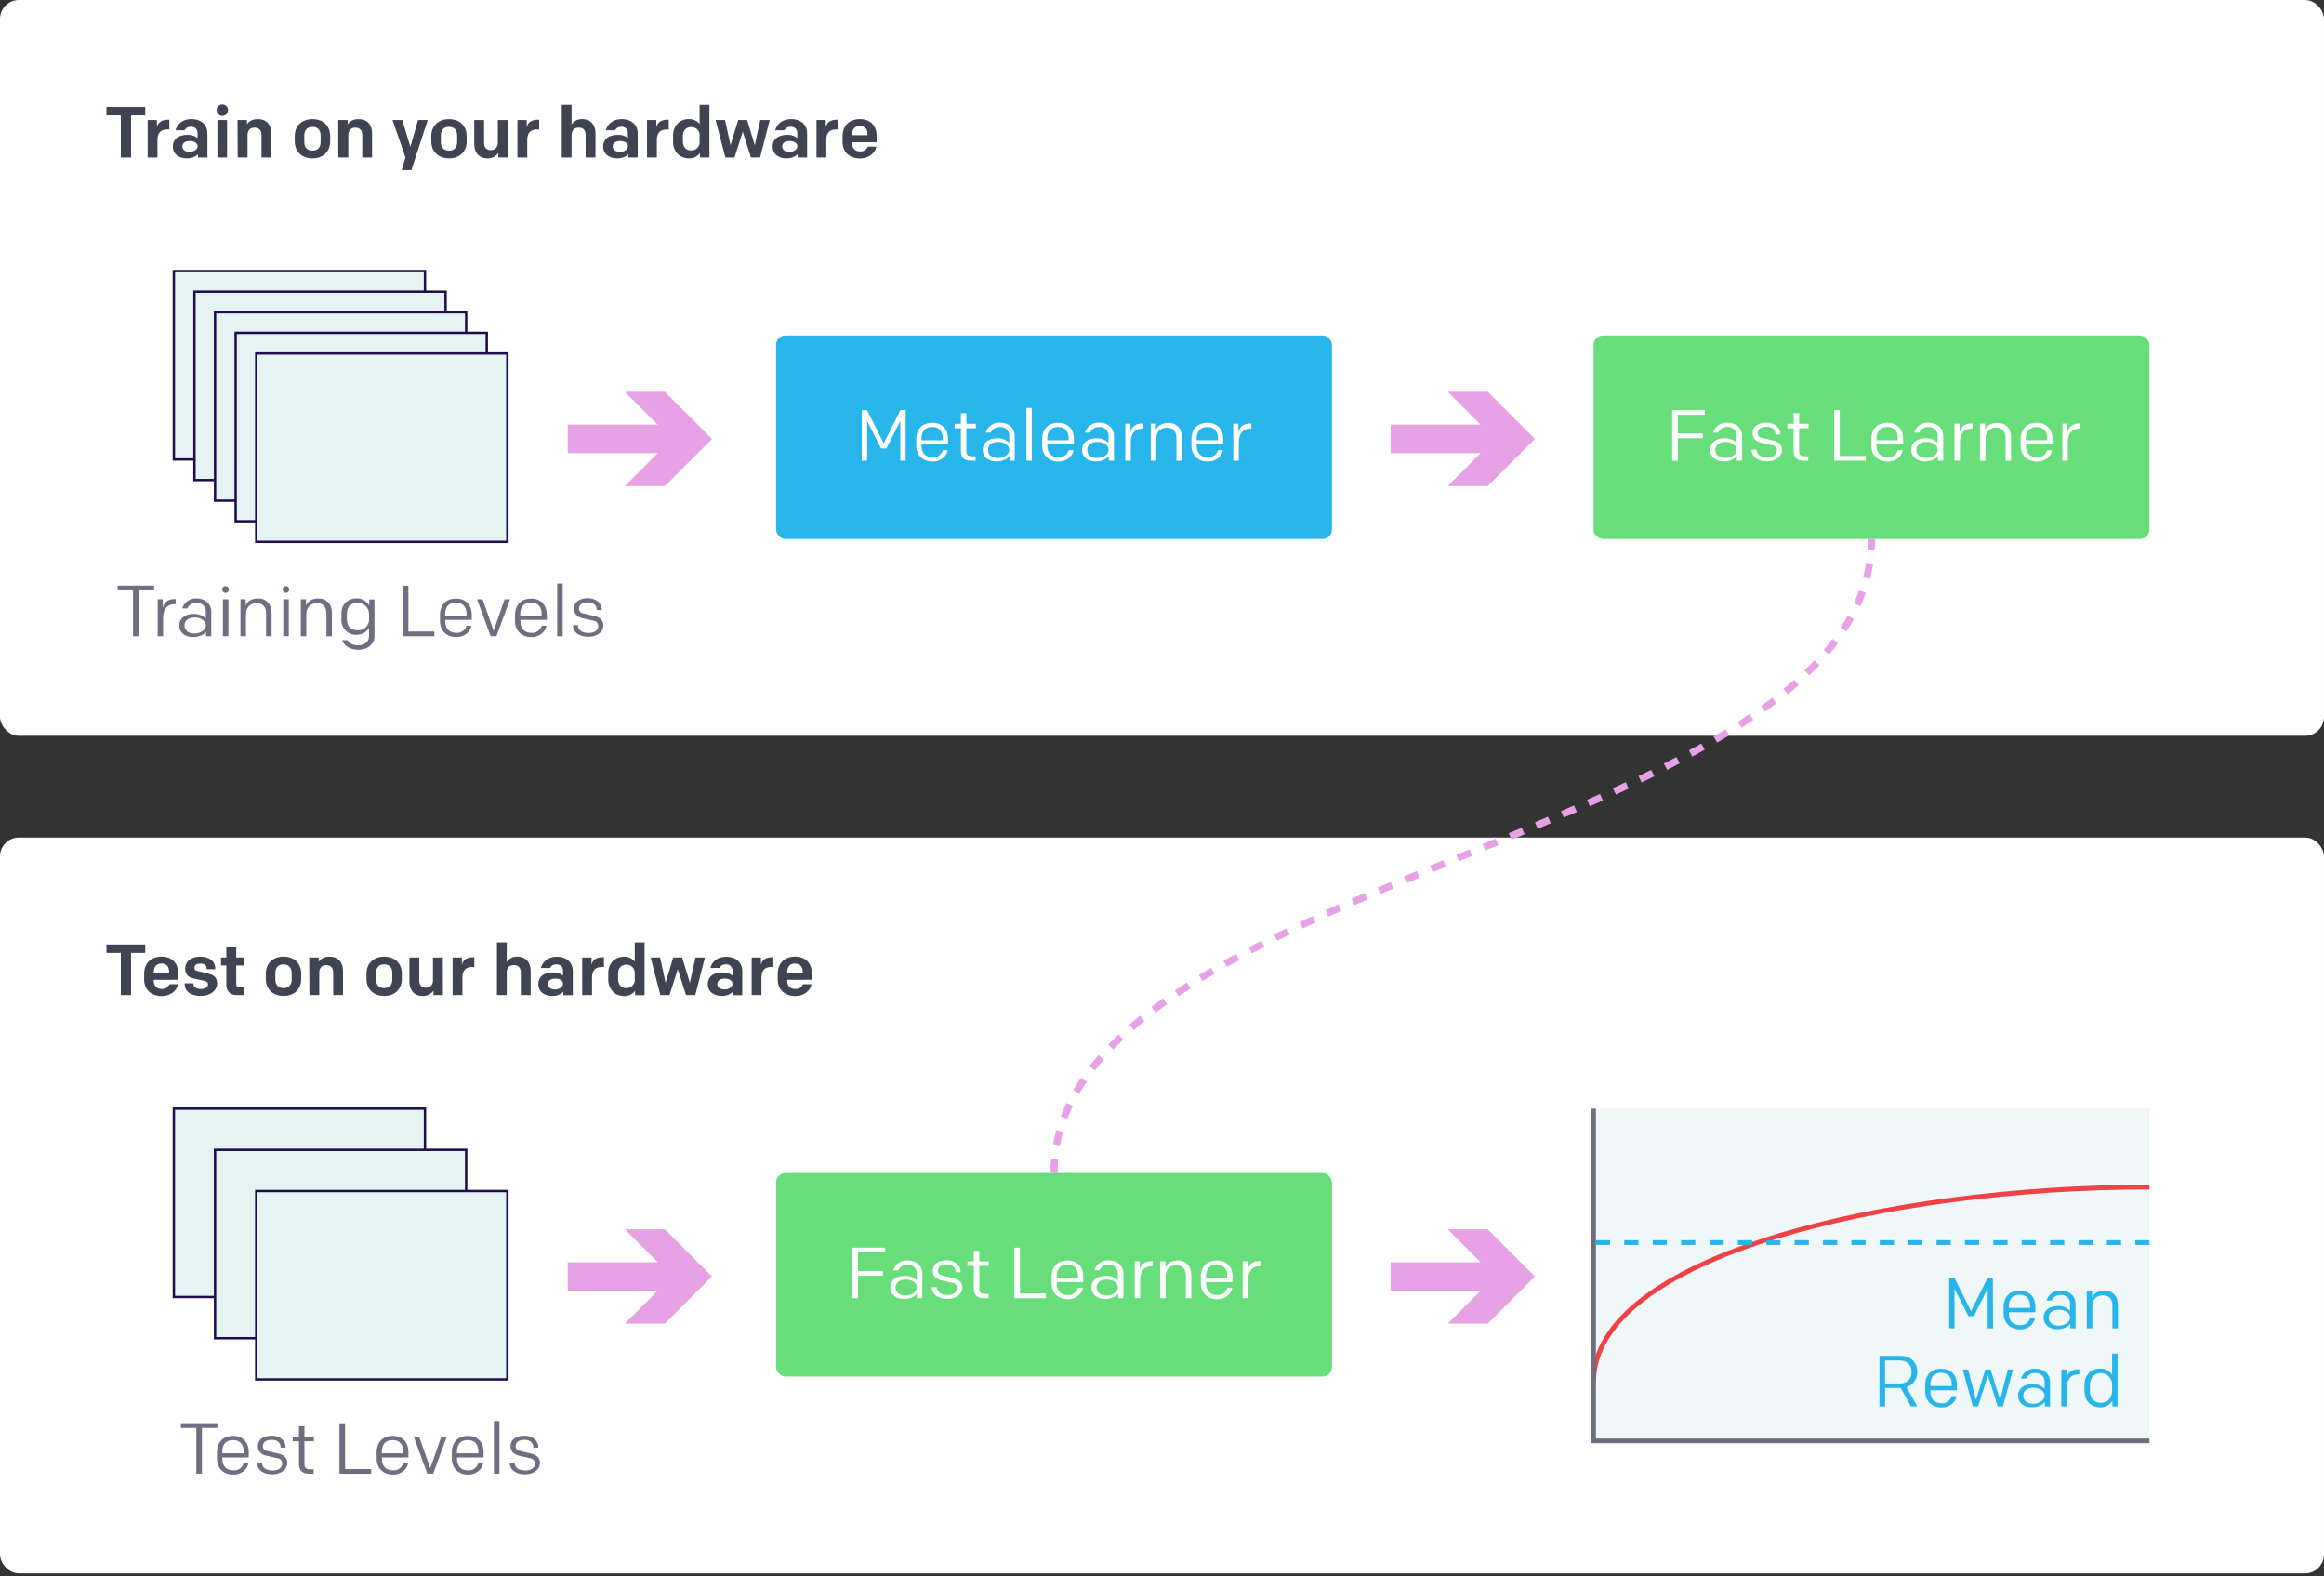 <svg id="Layer_1" data-name="Layer 1" xmlns="http://www.w3.org/2000/svg" viewBox="0 0 982.45 666.12"><rect x="0" y="0" width="982.45" height="666.12" fill="#333333" stroke="none"/><defs><style>.cls-1{fill:#fff;}.cls-2{fill:#404452;}.cls-3{fill:#27b5ea;}.cls-4{fill:#68de7a;}.cls-5{fill:#e6f3f3;stroke:#1d0d4c;}.cls-10,.cls-11,.cls-12,.cls-5,.cls-9{stroke-miterlimit:10;}.cls-6{fill:#6e6e80;}.cls-7{fill:#e6a2e4;}.cls-8{fill:#eff7f8;}.cls-10,.cls-11,.cls-12,.cls-9{fill:none;}.cls-9{stroke:#ef4146;}.cls-10,.cls-11,.cls-9{stroke-width:2px;}.cls-10{stroke:#27b5ea;}.cls-10,.cls-12{stroke-dasharray:6;}.cls-11{stroke:#6e6e80;}.cls-12{stroke:#e6a2e4;stroke-width:3px;}</style></defs><title>Artboard 5</title><rect class="cls-1" width="982.45" height="310.99" rx="8" ry="8"/><path class="cls-2" d="M51.08,48.75H45V45.21H61.4v3.54h-6V66.58H51.08Z"/><path class="cls-2" d="M62.41,50.71h3.93v3.08c.52-2.38,2.39-3.2,4.77-3.2h.48v4.12h-.85c-2.72,0-4.18,1.34-4.18,4.54v7.33H62.41Z"/><path class="cls-2" d="M73.09,62c0-3.45,2.6-5,6.41-5a6.38,6.38,0,0,1,4,1.35V56.14a2.52,2.52,0,0,0-2.75-2.56A2.84,2.84,0,0,0,78,55.07H74.19c.92-3.08,3.39-4.73,6.81-4.73,4,0,6.68,2.41,6.68,6.1V66.58h-4V65.11c-.73,1.07-2.75,1.83-4.58,1.83C75.53,66.94,73.09,65.08,73.09,62Zm10.44-.15c0-1.41-1.37-2.23-3.24-2.23s-3.17.79-3.17,2.26,1.31,2.32,3,2.32S83.53,63.19,83.53,61.85Z"/><path class="cls-2" d="M94,44.15a2.41,2.41,0,1,1-2.41,2.41A2.34,2.34,0,0,1,94,44.15Zm-2.08,6.56H96V66.58H91.89Z"/><path class="cls-2" d="M100.41,50.71h4V52.6c.79-1.47,2.41-2.26,4.66-2.26,3.45,0,5.62,2.26,5.62,6.07V66.58h-4.15V57.09c0-1.84-.88-3.15-2.9-3.15-1.86,0-3,1.1-3,3.24v9.4h-4.15Z"/><path class="cls-2" d="M124.61,59.77V57.51c0-4.06,2.72-7.17,7.48-7.17s7.48,3.11,7.48,7.17v2.26c0,4.06-2.72,7.17-7.48,7.17S124.61,63.83,124.61,59.77Zm10.93-2.53c0-2.08-1.1-3.63-3.45-3.63s-3.45,1.55-3.45,3.63v2.81c0,2.07,1.1,3.63,3.45,3.63s3.45-1.56,3.45-3.63Z"/><path class="cls-2" d="M143,50.71h4V52.6c.8-1.47,2.41-2.26,4.67-2.26,3.45,0,5.62,2.26,5.62,6.07V66.58h-4.15V57.09c0-1.84-.89-3.15-2.9-3.15-1.86,0-3,1.1-3,3.24v9.4H143Z"/><path class="cls-2" d="M169.81,71.89l1.59-5.37-5.49-15.81h4.15l3.42,11.38,3.23-11.38h4.12L173.9,71.89Z"/><path class="cls-2" d="M182.33,59.77V57.51c0-4.06,2.71-7.17,7.48-7.17s7.47,3.11,7.47,7.17v2.26c0,4.06-2.71,7.17-7.47,7.17S182.33,63.83,182.33,59.77Zm10.92-2.53c0-2.08-1.09-3.63-3.44-3.63s-3.45,1.55-3.45,3.63v2.81c0,2.07,1.1,3.63,3.45,3.63s3.44-1.56,3.44-3.63Z"/><path class="cls-2" d="M214.65,66.58h-4v-1.9a5.2,5.2,0,0,1-4.61,2.26c-3.57,0-5.55-2.47-5.55-6.07V50.71h4.15v9.58c0,2,1,3.17,2.81,3.17s3-1.22,3-3.2V50.71h4.15Z"/><path class="cls-2" d="M218.74,50.71h3.94v3.08c.52-2.38,2.38-3.2,4.76-3.2h.49v4.12h-.86c-2.71,0-4.18,1.34-4.18,4.54v7.33h-4.15Z"/><path class="cls-2" d="M237.48,44.3h4.15v8.3a5.06,5.06,0,0,1,4.49-2.26c3.45,0,5.61,2.32,5.61,6.07V66.58h-4.15V57.09c0-1.84-.88-3.15-2.9-3.15-1.86,0-3.05,1.1-3.05,3.24v9.4h-4.15Z"/><path class="cls-2" d="M255,62c0-3.45,2.6-5,6.41-5a6.38,6.38,0,0,1,4,1.35V56.14a2.52,2.52,0,0,0-2.75-2.56A2.84,2.84,0,0,0,260,55.07H256.1c.92-3.08,3.39-4.73,6.81-4.73,4,0,6.68,2.41,6.68,6.1V66.58h-4V65.11c-.73,1.07-2.74,1.83-4.58,1.83C257.44,66.94,255,65.08,255,62Zm10.44-.15c0-1.41-1.37-2.23-3.24-2.23s-3.17.79-3.17,2.26,1.31,2.32,3.05,2.32S265.44,63.19,265.44,61.85Z"/><path class="cls-2" d="M273.53,50.71h3.94v3.08c.51-2.38,2.38-3.2,4.76-3.2h.48v4.12h-.85c-2.72,0-4.18,1.34-4.18,4.54v7.33h-4.15Z"/><path class="cls-2" d="M284.55,60V57.33c0-3.81,2.38-7,6.65-7a5.51,5.51,0,0,1,4.55,2.08V44.3h4.15V66.58h-4v-1.9a5.42,5.42,0,0,1-4.7,2.26C287,66.94,284.55,63.71,284.55,60Zm11.2-.18V57.45a3.44,3.44,0,0,0-3.48-3.75c-2.35,0-3.57,1.59-3.57,3.81v2.26c0,2.11,1.13,3.82,3.54,3.82A3.51,3.51,0,0,0,295.75,59.77Z"/><path class="cls-2" d="M321.32,66.58h-3.87L314,55.65l-3.48,10.93h-3.87L302.5,50.71h4l2.32,10.65,3.24-10.65h3.78l3.24,10.65,2.32-10.65h4Z"/><path class="cls-2" d="M326.64,62c0-3.45,2.59-5,6.41-5a6.41,6.41,0,0,1,4,1.35V56.14a2.52,2.52,0,0,0-2.75-2.56,2.85,2.85,0,0,0-2.75,1.49h-3.84c.91-3.08,3.38-4.73,6.8-4.73,4,0,6.69,2.41,6.69,6.1V66.58h-4V65.11c-.73,1.07-2.75,1.83-4.58,1.83C329.08,66.94,326.64,65.08,326.64,62Zm10.44-.15c0-1.41-1.38-2.23-3.24-2.23s-3.17.79-3.17,2.26,1.31,2.32,3.05,2.32S337.08,63.19,337.08,61.85Z"/><path class="cls-2" d="M345.17,50.71h3.93v3.08c.52-2.38,2.38-3.2,4.76-3.2h.49v4.12h-.85c-2.72,0-4.18,1.34-4.18,4.54v7.33h-4.15Z"/><path class="cls-2" d="M356.18,59.86V57.7c0-4.31,2.57-7.36,7.33-7.36s7.08,3.14,7.08,7v2.78H360.21v.39c0,1.86,1,3.48,3.36,3.48a3.22,3.22,0,0,0,3.26-2h3.64c-.55,2.9-3.39,5-6.9,5C359.08,66.94,356.18,64.32,356.18,59.86Zm4-2.71h6.56v-.4c0-2-1-3.48-3.26-3.48s-3.3,1.59-3.3,3.72Z"/><rect class="cls-3" x="328.08" y="141.8" width="235" height="86" rx="4" ry="4"/><path class="cls-1" d="M382.86,194.7H380.6V177.91l-5.89,11.63h-2.26l-5.89-11.63V194.7H364.3V173.33h2.23l7.05,14.1,7.05-14.1h2.23Z"/><path class="cls-1" d="M387.35,188.26v-2.51c0-4.24,2.41-7.05,6.8-7.05s6.62,3,6.62,6.81v2.32h-11.2v.55c0,2.71,1.41,4.91,4.67,4.91a4.15,4.15,0,0,0,4.31-3h2.07c-.52,2.81-3.11,4.79-6.38,4.79C390.19,195.06,387.35,192.47,387.35,188.26Zm2.22-2.2h9v-.73c0-2.78-1.41-4.86-4.46-4.86-3.35,0-4.58,2.23-4.58,5.1Z"/><path class="cls-1" d="M410.45,194.7c-3,0-4.24-1.5-4.24-4.15V181h-2.66v-1.89h2.66v-4.49h2.32v4.49h4V181h-4v9.59c0,1.58.58,2.25,2.32,2.25h1.55v1.9Z"/><path class="cls-1" d="M426.75,194.7v-2c-.67,1.1-2.78,2.32-5.37,2.32-3.69,0-5.92-2.07-5.92-4.91,0-3,2.47-4.88,6.19-4.88a6.83,6.83,0,0,1,5,1.95v-2.9a3.62,3.62,0,0,0-3.91-3.78,3.94,3.94,0,0,0-3.9,2.35h-2.14a5.91,5.91,0,0,1,6.07-4.19c3.88,0,6.2,2.54,6.2,5.62V194.7Zm-.09-4.58c0-2-2.32-3.33-4.67-3.33-2.59,0-4.33,1.22-4.33,3.39s1.8,3.39,4.21,3.39S426.66,192.13,426.66,190.12Z"/><path class="cls-1" d="M433.89,172.42h2.32V194.7h-2.32Z"/><path class="cls-1" d="M440.55,188.26v-2.51c0-4.24,2.41-7.05,6.8-7.05s6.62,3,6.62,6.81v2.32h-11.2v.55c0,2.71,1.41,4.91,4.67,4.91a4.15,4.15,0,0,0,4.31-3h2.07c-.52,2.81-3.11,4.79-6.38,4.79C443.39,195.06,440.55,192.47,440.55,188.26Zm2.22-2.2h9v-.73c0-2.78-1.41-4.86-4.46-4.86-3.35,0-4.58,2.23-4.58,5.1Z"/><path class="cls-1" d="M468.72,194.7v-2c-.67,1.1-2.78,2.32-5.37,2.32-3.7,0-5.92-2.07-5.92-4.91,0-3,2.47-4.88,6.19-4.88a6.85,6.85,0,0,1,5,1.95v-2.9a3.62,3.62,0,0,0-3.91-3.78,4,4,0,0,0-3.91,2.35h-2.13a5.91,5.91,0,0,1,6.07-4.19c3.88,0,6.19,2.54,6.19,5.62V194.7Zm-.09-4.58c0-2-2.32-3.33-4.67-3.33-2.6,0-4.34,1.22-4.34,3.39s1.8,3.39,4.21,3.39S468.63,192.13,468.63,190.12Z"/><path class="cls-1" d="M475.71,179.07h2.17v3.6c.57-2.41,2.25-3.69,5.09-3.69h.37v2.17h-.46c-3,0-4.85,1.95-4.85,5.89v7.66h-2.32Z"/><path class="cls-1" d="M486.48,179.07h2.2v2.66c.73-1.77,2.5-3,5.22-3,3.51,0,5.74,2.38,5.74,6.14v9.86h-2.32v-9.53c0-2.65-1.19-4.45-4-4.45-2.56,0-4.52,1.55-4.52,4.79v9.19h-2.32Z"/><path class="cls-1" d="M503.67,188.26v-2.51c0-4.24,2.41-7.05,6.8-7.05s6.62,3,6.62,6.81v2.32h-11.2v.55c0,2.71,1.41,4.91,4.67,4.91a4.15,4.15,0,0,0,4.31-3h2.07c-.52,2.81-3.11,4.79-6.38,4.79C506.5,195.06,503.67,192.47,503.67,188.26Zm2.22-2.2h9v-.73c0-2.78-1.41-4.86-4.46-4.86-3.36,0-4.58,2.23-4.58,5.1Z"/><path class="cls-1" d="M521.34,179.07h2.17v3.6c.58-2.41,2.25-3.69,5.09-3.69H529v2.17h-.46c-3,0-4.85,1.95-4.85,5.89v7.66h-2.32Z"/><rect class="cls-4" x="673.66" y="141.8" width="235" height="86" rx="4" ry="4"/><path class="cls-1" d="M706.9,173.33h13.82v2H709.28v7.87h10.56v2H709.28v9.53H706.9Z"/><path class="cls-1" d="M734.25,194.7v-2c-.68,1.1-2.78,2.32-5.38,2.32-3.69,0-5.92-2.07-5.92-4.91,0-3,2.48-4.88,6.2-4.88a6.8,6.8,0,0,1,5,1.95v-2.9a3.61,3.61,0,0,0-3.9-3.78,3.94,3.94,0,0,0-3.91,2.35h-2.13a5.91,5.91,0,0,1,6.07-4.19c3.87,0,6.19,2.54,6.19,5.62V194.7Zm-.1-4.58c0-2-2.32-3.33-4.67-3.33-2.59,0-4.33,1.22-4.33,3.39s1.8,3.39,4.21,3.39S734.15,192.13,734.15,190.12Z"/><path class="cls-1" d="M740.5,190.15V190h2.11v.09c0,1.95,1.83,3.23,4.39,3.23s4.15-.94,4.15-3a2.18,2.18,0,0,0-1.95-2.16l-4.64-1.07c-2.32-.52-3.66-1.93-3.66-4,0-2.93,2.47-4.46,5.92-4.46,3.27,0,5.8,2,5.8,4.89v.15h-2.11v-.09c0-1.92-1.4-3.21-3.72-3.21-2.17,0-3.75.92-3.75,2.66a1.89,1.89,0,0,0,1.64,2l4.8,1.13c2.41.58,3.84,1.77,3.84,4,0,2.78-2.68,4.79-6.35,4.79S740.5,193.17,740.5,190.15Z"/><path class="cls-1" d="M762.48,194.7c-3,0-4.24-1.5-4.24-4.15V181h-2.66v-1.89h2.66v-4.49h2.32v4.49h4V181h-4v9.59c0,1.58.58,2.25,2.32,2.25h1.55v1.9Z"/><path class="cls-1" d="M775.36,173.33h2.38v19.38h11v2H775.36Z"/><path class="cls-1" d="M791.08,188.26v-2.51c0-4.24,2.41-7.05,6.8-7.05s6.63,3,6.63,6.81v2.32h-11.2v.55c0,2.71,1.4,4.91,4.67,4.91a4.14,4.14,0,0,0,4.3-3h2.07c-.52,2.81-3.11,4.79-6.37,4.79C793.92,195.06,791.08,192.47,791.08,188.26Zm2.23-2.2h9v-.73c0-2.78-1.4-4.86-4.46-4.86-3.35,0-4.57,2.23-4.57,5.1Z"/><path class="cls-1" d="M819.25,194.7v-2c-.67,1.1-2.78,2.32-5.37,2.32-3.7,0-5.92-2.07-5.92-4.91,0-3,2.47-4.88,6.19-4.88a6.85,6.85,0,0,1,5,1.95v-2.9a3.62,3.62,0,0,0-3.91-3.78,4,4,0,0,0-3.91,2.35h-2.13a5.91,5.91,0,0,1,6.07-4.19c3.88,0,6.2,2.54,6.2,5.62V194.7Zm-.09-4.58c0-2-2.32-3.33-4.67-3.33-2.6,0-4.34,1.22-4.34,3.39s1.81,3.39,4.22,3.39S819.16,192.13,819.16,190.12Z"/><path class="cls-1" d="M826.24,179.07h2.17v3.6c.58-2.41,2.25-3.69,5.09-3.69h.37v2.17h-.46c-3,0-4.85,1.95-4.85,5.89v7.66h-2.32Z"/><path class="cls-1" d="M837,179.07h2.2v2.66c.73-1.77,2.5-3,5.22-3,3.51,0,5.74,2.38,5.74,6.14v9.86h-2.32v-9.53c0-2.65-1.19-4.45-4-4.45-2.56,0-4.52,1.55-4.52,4.79v9.19H837Z"/><path class="cls-1" d="M854.2,188.26v-2.51c0-4.24,2.41-7.05,6.8-7.05s6.63,3,6.63,6.81v2.32h-11.2v.55c0,2.71,1.4,4.91,4.67,4.91a4.14,4.14,0,0,0,4.3-3h2.07c-.52,2.81-3.11,4.79-6.37,4.79C857,195.06,854.2,192.47,854.2,188.26Zm2.23-2.2h9v-.73c0-2.78-1.4-4.86-4.46-4.86-3.35,0-4.57,2.23-4.57,5.1Z"/><path class="cls-1" d="M871.87,179.07H874v3.6c.58-2.41,2.25-3.69,5.09-3.69h.37v2.17H879c-3,0-4.85,1.95-4.85,5.89v7.66h-2.32Z"/><rect class="cls-5" x="73.5" y="114.57" width="106.16" height="79.62"/><rect class="cls-5" x="82.21" y="123.28" width="106.16" height="79.62"/><rect class="cls-5" x="90.91" y="131.99" width="106.16" height="79.62"/><rect class="cls-5" x="99.62" y="140.69" width="106.16" height="79.62"/><rect class="cls-5" x="108.33" y="149.4" width="106.16" height="79.62"/><path class="cls-6" d="M56.24,249.51H49.71v-2H65.15v2H58.62v19.38H56.24Z"/><path class="cls-6" d="M66.64,253.27h2.17v3.6c.58-2.41,2.26-3.7,5.1-3.7h.36v2.17h-.45c-3,0-4.86,2-4.86,5.89v7.66H66.64Z"/><path class="cls-6" d="M87.09,268.89v-1.95c-.67,1.1-2.77,2.32-5.37,2.32-3.69,0-5.92-2.08-5.92-4.92,0-3,2.47-4.88,6.2-4.88a6.84,6.84,0,0,1,5,2v-2.89a3.62,3.62,0,0,0-3.9-3.79,4,4,0,0,0-3.91,2.35H77.05a5.92,5.92,0,0,1,6.08-4.18c3.87,0,6.19,2.53,6.19,5.62v10.37ZM87,264.31c0-1.95-2.32-3.32-4.67-3.32-2.59,0-4.33,1.22-4.33,3.38s1.8,3.39,4.21,3.39S87,266.33,87,264.31Z"/><path class="cls-6" d="M95.4,247.74a1.41,1.41,0,1,1-1.47,1.41A1.36,1.36,0,0,1,95.4,247.74Zm-1.16,5.53h2.32v15.62H94.24Z"/><path class="cls-6" d="M101.65,253.27h2.2v2.65c.73-1.77,2.5-3,5.22-3,3.51,0,5.74,2.38,5.74,6.13v9.86h-2.32v-9.52c0-2.66-1.19-4.46-4-4.46-2.56,0-4.52,1.56-4.52,4.8v9.18h-2.32Z"/><path class="cls-6" d="M120.91,247.74a1.41,1.41,0,1,1-1.46,1.41A1.37,1.37,0,0,1,120.91,247.74Zm-1.16,5.53h2.32v15.62h-2.32Z"/><path class="cls-6" d="M127.17,253.27h2.2v2.65c.73-1.77,2.5-3,5.22-3,3.5,0,5.73,2.38,5.73,6.13v9.86H138v-9.52c0-2.66-1.19-4.46-4-4.46-2.57,0-4.52,1.56-4.52,4.8v9.18h-2.32Z"/><path class="cls-6" d="M144.63,270.57h2.29c.85,1.49,2.35,2.17,4.48,2.17,2.72,0,4.58-1.53,4.58-3.91v-3.54c-.49,1.43-2.62,3-5.25,3a6.09,6.09,0,0,1-6.38-6.38v-2.59a6,6,0,0,1,6.41-6.38,5.64,5.64,0,0,1,5.31,3v-2.59h2.23v15.62c0,3.24-2.93,5.68-6.9,5.68C148.29,274.57,145.48,273.13,144.63,270.57ZM156,261.63v-2a4.71,4.71,0,0,0-4.7-4.82c-3.05,0-4.64,1.68-4.64,4.67v2.23c0,2.93,1.56,4.67,4.55,4.67A4.55,4.55,0,0,0,156,261.63Z"/><path class="cls-6" d="M170.27,247.53h2.38v19.38H183.6v2H170.27Z"/><path class="cls-6" d="M186,262.45V260c0-4.24,2.41-7,6.8-7s6.62,3,6.62,6.81V262h-11.2v.55c0,2.72,1.41,4.92,4.67,4.92a4.15,4.15,0,0,0,4.31-3h2.07c-.52,2.8-3.11,4.79-6.38,4.79C188.82,269.26,186,266.66,186,262.45Zm2.22-2.2h9v-.73c0-2.77-1.41-4.85-4.46-4.85-3.36,0-4.58,2.23-4.58,5.1Z"/><path class="cls-6" d="M209.85,268.89h-2.44l-5.74-15.62H204l4.67,13.3,4.67-13.3h2.29Z"/><path class="cls-6" d="M217.73,262.45V260c0-4.24,2.41-7,6.8-7s6.63,3,6.63,6.81V262H220v.55c0,2.72,1.4,4.92,4.67,4.92a4.14,4.14,0,0,0,4.3-3H231c-.51,2.8-3.11,4.79-6.37,4.79C220.57,269.26,217.73,266.66,217.73,262.45Zm2.23-2.2h9v-.73c0-2.77-1.4-4.85-4.46-4.85-3.35,0-4.57,2.23-4.57,5.1Z"/><path class="cls-6" d="M235.55,246.61h2.32v22.28h-2.32Z"/><path class="cls-6" d="M242.24,264.34v-.15h2.1v.09c0,2,1.83,3.24,4.4,3.24,2.41,0,4.15-.95,4.15-3a2.19,2.19,0,0,0-1.95-2.17l-4.64-1.07c-2.32-.52-3.67-1.92-3.67-4,0-2.93,2.48-4.46,5.92-4.46,3.27,0,5.8,2,5.8,4.88v.15h-2.1v-.09c0-1.92-1.41-3.2-3.73-3.2-2.16,0-3.75.92-3.75,2.65a1.91,1.91,0,0,0,1.65,2l4.79,1.13c2.41.58,3.84,1.77,3.84,4,0,2.77-2.68,4.79-6.34,4.79S242.24,267.37,242.24,264.34Z"/><polygon class="cls-7" points="281.05 165.57 264.12 165.57 278.06 179.5 239.99 179.5 239.99 191.5 278.06 191.5 264.12 205.44 281.05 205.44 300.99 185.5 281.05 165.57"/><polygon class="cls-7" points="628.93 165.57 612.01 165.57 625.95 179.5 587.88 179.5 587.88 191.5 625.95 191.5 612.01 205.44 628.93 205.44 648.87 185.5 628.93 165.57"/><rect class="cls-1" y="353.99" width="982.45" height="310.99" rx="8" ry="8"/><path class="cls-2" d="M51.08,402.75H45V399.2H61.4v3.55h-6v17.82H51.08Z"/><path class="cls-2" d="M60.94,413.85v-2.16c0-4.31,2.57-7.36,7.33-7.36s7.08,3.15,7.08,7v2.78H65v.39c0,1.87,1,3.48,3.36,3.48a3.22,3.22,0,0,0,3.26-2h3.64c-.55,2.9-3.39,5-6.9,5C63.84,420.93,60.94,418.31,60.94,413.85Zm4-2.71h6.56v-.4c0-2-1-3.48-3.26-3.48S65,408.85,65,411Z"/><path class="cls-2" d="M78.07,415.87v-.28h3.66v.22c0,1.37,1.25,2.19,3.2,2.19,1.74,0,3-.7,3-1.92,0-.76-.39-1.22-1.31-1.43l-4.7-1.07c-2.38-.55-3.63-1.77-3.63-4.18,0-3.27,2.66-5.07,6.41-5.07S91,406.25,91,409.4v.24H87.37v-.27c0-1.22-.76-2.08-2.59-2.08s-2.59.61-2.59,1.74c0,.8.39,1.16,1.22,1.34l4.82,1.19c2.35.58,3.54,1.84,3.54,4.06,0,3.09-2.93,5.31-6.87,5.31S78.07,419.25,78.07,415.87Z"/><path class="cls-2" d="M95.68,416.05v-8H93.42V404.7h2.26v-4.34h4.18v4.34h3.39v3.36H99.86v7.69c0,1,.39,1.46,1.49,1.46H103v3.36h-2.87C97.11,420.57,95.68,418.86,95.68,416.05Z"/><path class="cls-2" d="M112.37,413.76V411.5c0-4.06,2.72-7.17,7.48-7.17s7.48,3.11,7.48,7.17v2.26c0,4.06-2.72,7.17-7.48,7.17S112.37,417.82,112.37,413.76Zm10.93-2.53c0-2.08-1.1-3.63-3.45-3.63s-3.45,1.55-3.45,3.63V414c0,2.07,1.1,3.63,3.45,3.63s3.45-1.56,3.45-3.63Z"/><path class="cls-2" d="M130.72,404.7h4v1.89c.8-1.46,2.41-2.26,4.67-2.26,3.45,0,5.62,2.26,5.62,6.08v10.16h-4.15v-9.49c0-1.83-.89-3.15-2.9-3.15-1.86,0-3,1.1-3,3.24v9.4h-4.15Z"/><path class="cls-2" d="M154.92,413.76V411.5c0-4.06,2.72-7.17,7.48-7.17s7.47,3.11,7.47,7.17v2.26c0,4.06-2.71,7.17-7.47,7.17S154.92,417.82,154.92,413.76Zm10.93-2.53c0-2.08-1.1-3.63-3.45-3.63s-3.45,1.55-3.45,3.63V414c0,2.07,1.1,3.63,3.45,3.63s3.45-1.56,3.45-3.63Z"/><path class="cls-2" d="M187.24,420.57h-4v-1.89a5.21,5.21,0,0,1-4.6,2.25c-3.58,0-5.56-2.47-5.56-6.07V404.7h4.15v9.58c0,2,1,3.17,2.81,3.17s3-1.22,3-3.2V404.7h4.15Z"/><path class="cls-2" d="M191.33,404.7h3.94v3.08c.52-2.38,2.38-3.2,4.76-3.2h.49v4.12h-.86c-2.71,0-4.18,1.34-4.18,4.54v7.33h-4.15Z"/><path class="cls-2" d="M210.07,398.29h4.15v8.3a5.08,5.08,0,0,1,4.49-2.26c3.45,0,5.62,2.32,5.62,6.08v10.16h-4.16v-9.49c0-1.83-.88-3.15-2.89-3.15s-3.06,1.1-3.06,3.24v9.4h-4.15Z"/><path class="cls-2" d="M227.59,416c0-3.45,2.6-5,6.41-5a6.38,6.38,0,0,1,4,1.35v-2.17a2.52,2.52,0,0,0-2.75-2.56,2.84,2.84,0,0,0-2.74,1.49h-3.85c.92-3.08,3.39-4.73,6.81-4.73,4,0,6.68,2.41,6.68,6.11v10.13h-4V419.1c-.73,1.07-2.74,1.83-4.57,1.83C230,420.93,227.59,419.07,227.59,416Zm10.44-.15c0-1.41-1.37-2.23-3.24-2.23s-3.17.79-3.17,2.26,1.31,2.32,3,2.32S238,417.18,238,415.84Z"/><path class="cls-2" d="M246.12,404.7h3.94v3.08c.52-2.38,2.38-3.2,4.76-3.2h.49v4.12h-.86c-2.71,0-4.18,1.34-4.18,4.54v7.33h-4.15Z"/><path class="cls-2" d="M257.14,414v-2.63c0-3.81,2.38-7,6.65-7a5.51,5.51,0,0,1,4.55,2.08v-8.12h4.15v22.28h-4v-1.89a5.44,5.44,0,0,1-4.7,2.25C259.55,420.93,257.14,417.7,257.14,414Zm11.2-.19v-2.32a3.44,3.44,0,0,0-3.48-3.75c-2.35,0-3.57,1.59-3.57,3.81v2.26c0,2.11,1.13,3.82,3.54,3.82A3.51,3.51,0,0,0,268.34,413.76Z"/><path class="cls-2" d="M293.92,420.57H290l-3.48-10.93-3.48,10.93h-3.87l-4.12-15.87h4l2.32,10.65,3.24-10.65h3.78l3.24,10.65L294,404.7h4Z"/><path class="cls-2" d="M299.23,416c0-3.45,2.59-5,6.41-5a6.41,6.41,0,0,1,4,1.35v-2.17a2.52,2.52,0,0,0-2.75-2.56,2.87,2.87,0,0,0-2.75,1.49h-3.84c.91-3.08,3.39-4.73,6.8-4.73,4,0,6.69,2.41,6.69,6.11v10.13h-4V419.1c-.73,1.07-2.75,1.83-4.58,1.83C301.67,420.93,299.23,419.07,299.23,416Zm10.44-.15c0-1.41-1.38-2.23-3.24-2.23s-3.17.79-3.17,2.26,1.31,2.32,3.05,2.32S309.67,417.18,309.67,415.84Z"/><path class="cls-2" d="M317.76,404.7h3.93v3.08c.52-2.38,2.38-3.2,4.76-3.2h.49v4.12h-.85c-2.72,0-4.18,1.34-4.18,4.54v7.33h-4.15Z"/><path class="cls-2" d="M328.78,413.85v-2.16c0-4.31,2.56-7.36,7.32-7.36s7.08,3.15,7.08,7v2.78H332.8v.39c0,1.87.95,3.48,3.36,3.48a3.25,3.25,0,0,0,3.27-2h3.63c-.55,2.9-3.39,5-6.9,5C331.67,420.93,328.78,418.31,328.78,413.85Zm4-2.71h6.57v-.4c0-2-1-3.48-3.27-3.48-2.38,0-3.3,1.59-3.3,3.72Z"/><rect class="cls-4" x="328.08" y="495.79" width="235" height="86" rx="4" ry="4"/><path class="cls-1" d="M360.33,527.32h13.83v2H362.71v7.87h10.56v2H362.71v9.53h-2.38Z"/><path class="cls-1" d="M387.68,548.69v-2c-.67,1.1-2.78,2.32-5.37,2.32-3.69,0-5.92-2.07-5.92-4.91,0-3,2.47-4.88,6.19-4.88a6.83,6.83,0,0,1,5,2v-2.9a3.61,3.61,0,0,0-3.91-3.78,3.94,3.94,0,0,0-3.9,2.35h-2.14a5.9,5.9,0,0,1,6.07-4.18c3.88,0,6.2,2.53,6.2,5.61v10.38Zm-.09-4.58c0-2-2.32-3.33-4.67-3.33-2.59,0-4.33,1.22-4.33,3.39s1.8,3.39,4.21,3.39S387.59,546.12,387.59,544.11Z"/><path class="cls-1" d="M393.94,544.14V544h2.11v.09c0,1.95,1.83,3.23,4.39,3.23s4.15-.94,4.15-3a2.18,2.18,0,0,0-1.95-2.16L398,541.12c-2.32-.52-3.66-1.92-3.66-4,0-2.93,2.47-4.45,5.92-4.45,3.26,0,5.8,2,5.8,4.88v.15H404v-.09c0-1.92-1.4-3.21-3.72-3.21s-3.76.92-3.76,2.66a1.89,1.89,0,0,0,1.65,2l4.79,1.13c2.41.58,3.85,1.77,3.85,4,0,2.78-2.69,4.79-6.35,4.79S393.94,547.16,393.94,544.14Z"/><path class="cls-1" d="M415.91,548.69c-3,0-4.24-1.5-4.24-4.15V535H409v-1.89h2.65v-4.48H414v4.48h4V535h-4v9.59c0,1.58.58,2.25,2.32,2.25h1.56v1.9Z"/><path class="cls-1" d="M428.8,527.32h2.38V546.7h10.95v2H428.8Z"/><path class="cls-1" d="M444.51,542.25v-2.5c0-4.25,2.42-7,6.81-7s6.62,3,6.62,6.8v2.32h-11.2v.55c0,2.72,1.41,4.91,4.67,4.91a4.13,4.13,0,0,0,4.3-3h2.08c-.52,2.81-3.11,4.79-6.38,4.79C447.35,549.05,444.51,546.46,444.51,542.25Zm2.23-2.2h9v-.73c0-2.78-1.4-4.85-4.45-4.85-3.36,0-4.58,2.22-4.58,5.09Z"/><path class="cls-1" d="M472.68,548.69v-2c-.67,1.1-2.77,2.32-5.37,2.32-3.69,0-5.92-2.07-5.92-4.91,0-3,2.47-4.88,6.2-4.88a6.8,6.8,0,0,1,5,2v-2.9a3.61,3.61,0,0,0-3.9-3.78,3.94,3.94,0,0,0-3.91,2.35h-2.14a5.92,5.92,0,0,1,6.08-4.18c3.87,0,6.19,2.53,6.19,5.61v10.38Zm-.09-4.58c0-2-2.32-3.33-4.67-3.33-2.59,0-4.33,1.22-4.33,3.39s1.8,3.39,4.21,3.39S472.59,546.12,472.59,544.11Z"/><path class="cls-1" d="M479.68,533.06h2.16v3.6c.58-2.41,2.26-3.69,5.1-3.69h.37v2.17h-.46c-3,0-4.86,2-4.86,5.89v7.66h-2.31Z"/><path class="cls-1" d="M490.45,533.06h2.2v2.66c.73-1.77,2.5-3,5.22-3,3.51,0,5.73,2.38,5.73,6.13v9.86h-2.32v-9.53c0-2.65-1.19-4.45-4-4.45-2.57,0-4.52,1.56-4.52,4.79v9.19h-2.32Z"/><path class="cls-1" d="M507.63,542.25v-2.5c0-4.25,2.42-7,6.81-7s6.62,3,6.62,6.8v2.32h-11.2v.55c0,2.72,1.41,4.91,4.67,4.91a4.13,4.13,0,0,0,4.3-3h2.08c-.52,2.81-3.11,4.79-6.38,4.79C510.47,549.05,507.63,546.46,507.63,542.25Zm2.23-2.2h9v-.73c0-2.78-1.41-4.85-4.46-4.85-3.36,0-4.58,2.22-4.58,5.09Z"/><path class="cls-1" d="M525.31,533.06h2.16v3.6c.58-2.41,2.26-3.69,5.1-3.69h.37v2.17h-.46c-3,0-4.85,2-4.85,5.89v7.66h-2.32Z"/><rect class="cls-5" x="73.5" y="468.56" width="106.16" height="79.62"/><rect class="cls-5" x="90.91" y="485.98" width="106.16" height="79.62"/><rect class="cls-5" x="108.33" y="503.39" width="106.16" height="79.62"/><path class="cls-6" d="M83,603.5H76.46v-2H91.9v2H85.37v19.38H83Z"/><path class="cls-6" d="M91.72,616.44v-2.5c0-4.24,2.41-7.05,6.8-7.05s6.63,3,6.63,6.81V616H94v.54c0,2.72,1.4,4.92,4.67,4.92a4.14,4.14,0,0,0,4.3-3H105c-.51,2.8-3.11,4.79-6.37,4.79C94.56,623.25,91.72,620.65,91.72,616.44ZM94,614.25h9v-.74c0-2.77-1.4-4.85-4.46-4.85-3.35,0-4.57,2.23-4.57,5.1Z"/><path class="cls-6" d="M108.66,618.33v-.15h2.1v.09c0,2,1.84,3.24,4.4,3.24,2.41,0,4.15-1,4.15-3a2.19,2.19,0,0,0-2-2.17l-4.64-1.07c-2.32-.52-3.66-1.92-3.66-4,0-2.93,2.47-4.46,5.92-4.46,3.26,0,5.79,2,5.79,4.88v.16h-2.1v-.1c0-1.92-1.41-3.2-3.72-3.2s-3.76.92-3.76,2.66a1.9,1.9,0,0,0,1.65,2l4.79,1.13c2.41.58,3.85,1.77,3.85,4,0,2.77-2.69,4.79-6.35,4.79S108.66,621.36,108.66,618.33Z"/><path class="cls-6" d="M130.63,622.88c-3,0-4.24-1.49-4.24-4.15v-9.58h-2.65v-1.89h2.65v-4.49h2.32v4.49h4v1.89h-4v9.58c0,1.59.58,2.26,2.32,2.26h1.56v1.89Z"/><path class="cls-6" d="M143.51,601.52h2.38V620.9h11v2H143.51Z"/><path class="cls-6" d="M159.23,616.44v-2.5c0-4.24,2.41-7.05,6.81-7.05s6.62,3,6.62,6.81V616h-11.2v.54c0,2.72,1.41,4.92,4.67,4.92a4.14,4.14,0,0,0,4.3-3h2.08c-.52,2.8-3.11,4.79-6.38,4.79C162.07,623.25,159.23,620.65,159.23,616.44Zm2.23-2.19h9v-.74c0-2.77-1.4-4.85-4.45-4.85-3.36,0-4.58,2.23-4.58,5.1Z"/><path class="cls-6" d="M183.1,622.88h-2.44l-5.74-15.62h2.29l4.67,13.3,4.67-13.3h2.29Z"/><path class="cls-6" d="M191,616.44v-2.5c0-4.24,2.41-7.05,6.8-7.05s6.62,3,6.62,6.81V616H193.2v.54c0,2.72,1.41,4.92,4.67,4.92a4.15,4.15,0,0,0,4.31-3h2.07c-.52,2.8-3.11,4.79-6.38,4.79C193.81,623.25,191,620.65,191,616.44Zm2.22-2.19h9v-.74c0-2.77-1.41-4.85-4.46-4.85-3.36,0-4.58,2.23-4.58,5.1Z"/><path class="cls-6" d="M208.8,600.6h2.32v22.28H208.8Z"/><path class="cls-6" d="M215.49,618.33v-.15h2.1v.09c0,2,1.83,3.24,4.4,3.24,2.41,0,4.15-1,4.15-3a2.2,2.2,0,0,0-2-2.17l-4.64-1.07c-2.32-.52-3.66-1.92-3.66-4,0-2.93,2.47-4.46,5.92-4.46,3.27,0,5.8,2,5.8,4.88v.16h-2.1v-.1c0-1.92-1.41-3.2-3.73-3.2-2.16,0-3.75.92-3.75,2.66a1.9,1.9,0,0,0,1.65,2l4.79,1.13c2.41.58,3.84,1.77,3.84,4,0,2.77-2.68,4.79-6.34,4.79S215.49,621.36,215.49,618.33Z"/><rect class="cls-8" x="673.66" y="468.56" width="235" height="140.42"/><path class="cls-3" d="M842.54,561.43h-2.26V544.65l-5.89,11.62h-2.26l-5.89-11.62v16.78H824V540.07h2.23l7,14.1,7-14.1h2.23Z"/><path class="cls-3" d="M847,555v-2.5c0-4.24,2.41-7,6.8-7s6.63,3,6.63,6.81v2.31h-11.2v.55c0,2.72,1.4,4.92,4.67,4.92a4.14,4.14,0,0,0,4.3-3h2.07c-.52,2.8-3.11,4.79-6.37,4.79C849.87,561.8,847,559.2,847,555Zm2.23-2.2h9v-.73c0-2.78-1.4-4.85-4.46-4.85-3.35,0-4.57,2.23-4.57,5.1Z"/><path class="cls-3" d="M875.2,561.43v-1.95c-.67,1.1-2.78,2.32-5.37,2.32-3.7,0-5.92-2.08-5.92-4.92,0-3,2.47-4.88,6.19-4.88a6.89,6.89,0,0,1,5,2v-2.9a3.62,3.62,0,0,0-3.91-3.78,4,4,0,0,0-3.91,2.35h-2.13a5.91,5.91,0,0,1,6.07-4.18c3.88,0,6.2,2.53,6.2,5.61v10.38Zm-.09-4.58c0-2-2.32-3.32-4.67-3.32-2.6,0-4.34,1.22-4.34,3.38s1.8,3.39,4.21,3.39S875.11,558.87,875.11,556.85Z"/><path class="cls-3" d="M882.19,545.81h2.2v2.65c.73-1.77,2.5-3,5.22-3,3.5,0,5.73,2.38,5.73,6.13v9.86H893v-9.52c0-2.66-1.19-4.46-4-4.46-2.56,0-4.51,1.56-4.51,4.8v9.18h-2.32Z"/><path class="cls-3" d="M794.53,573.07h8.82c4.7,0,7.17,3,7.17,6.8a6.48,6.48,0,0,1-4.61,6.38l4.64,8.18h-2.72l-4.33-7.81h-6.59v7.81h-2.38ZM803,584.73c3.42,0,5.1-2.08,5.1-4.86S806.37,575,803,575h-6.13v9.74Z"/><path class="cls-3" d="M813.85,588v-2.5c0-4.24,2.41-7,6.8-7s6.63,3,6.63,6.81v2.31h-11.2v.55c0,2.72,1.4,4.92,4.67,4.92a4.14,4.14,0,0,0,4.3-3h2.07c-.51,2.8-3.11,4.79-6.37,4.79C816.69,594.8,813.85,592.2,813.85,588Zm2.23-2.2h9v-.73c0-2.78-1.4-4.85-4.46-4.85-3.35,0-4.57,2.23-4.57,5.1Z"/><path class="cls-3" d="M846.72,594.43h-2.2l-4.15-13.18-4.15,13.18H834l-4.27-15.62H832l3.3,12.84,4-12.84h2.2l4,12.84,3.3-12.84H851Z"/><path class="cls-3" d="M864.42,594.43v-1.95c-.67,1.1-2.77,2.32-5.37,2.32-3.69,0-5.92-2.08-5.92-4.92,0-3,2.47-4.88,6.2-4.88a6.84,6.84,0,0,1,5,2v-2.9a3.62,3.62,0,0,0-3.9-3.78,4,4,0,0,0-3.91,2.35h-2.14a5.92,5.92,0,0,1,6.08-4.18c3.87,0,6.19,2.53,6.19,5.61v10.38Zm-.09-4.58c0-2-2.32-3.32-4.67-3.32-2.59,0-4.33,1.22-4.33,3.38s1.8,3.39,4.21,3.39S864.33,591.87,864.33,589.85Z"/><path class="cls-3" d="M871.41,578.81h2.17v3.6c.58-2.41,2.26-3.7,5.1-3.7H879v2.17h-.45c-3,0-4.86,2-4.86,5.89v7.66h-2.32Z"/><path class="cls-3" d="M895.19,572.15v22.28H893V592a5.83,5.83,0,0,1-5.28,2.81c-4.12,0-6.53-3.09-6.53-7v-2.38c0-4.06,2.54-7,6.47-7a5.86,5.86,0,0,1,5.22,2.68v-9ZM883.5,587.72c0,2.87,1.37,5.18,4.61,5.18,3.08,0,4.76-2.35,4.76-5.37v-2a4.83,4.83,0,0,0-4.79-5.19c-3,0-4.58,2.32-4.58,5.19Z"/><polygon class="cls-7" points="281.05 519.56 264.12 519.56 278.06 533.49 239.99 533.49 239.99 545.49 278.06 545.49 264.12 559.43 281.05 559.43 300.99 539.49 281.05 519.56"/><polygon class="cls-7" points="628.93 519.56 612.01 519.56 625.95 533.49 587.88 533.49 587.88 545.49 625.95 545.49 612.01 559.43 628.93 559.43 648.87 539.49 628.93 519.56"/><path class="cls-9" d="M673.66,584.18c0-53.14,124.36-82.47,235-82.47"/><line class="cls-10" x1="908.66" y1="525.17" x2="673.66" y2="525.17"/><polyline class="cls-11" points="908.66 608.98 673.66 608.98 673.66 468.56"/><path class="cls-12" d="M445.58,495.79c0-126.2,345.58-141.8,345.58-268"/></svg>